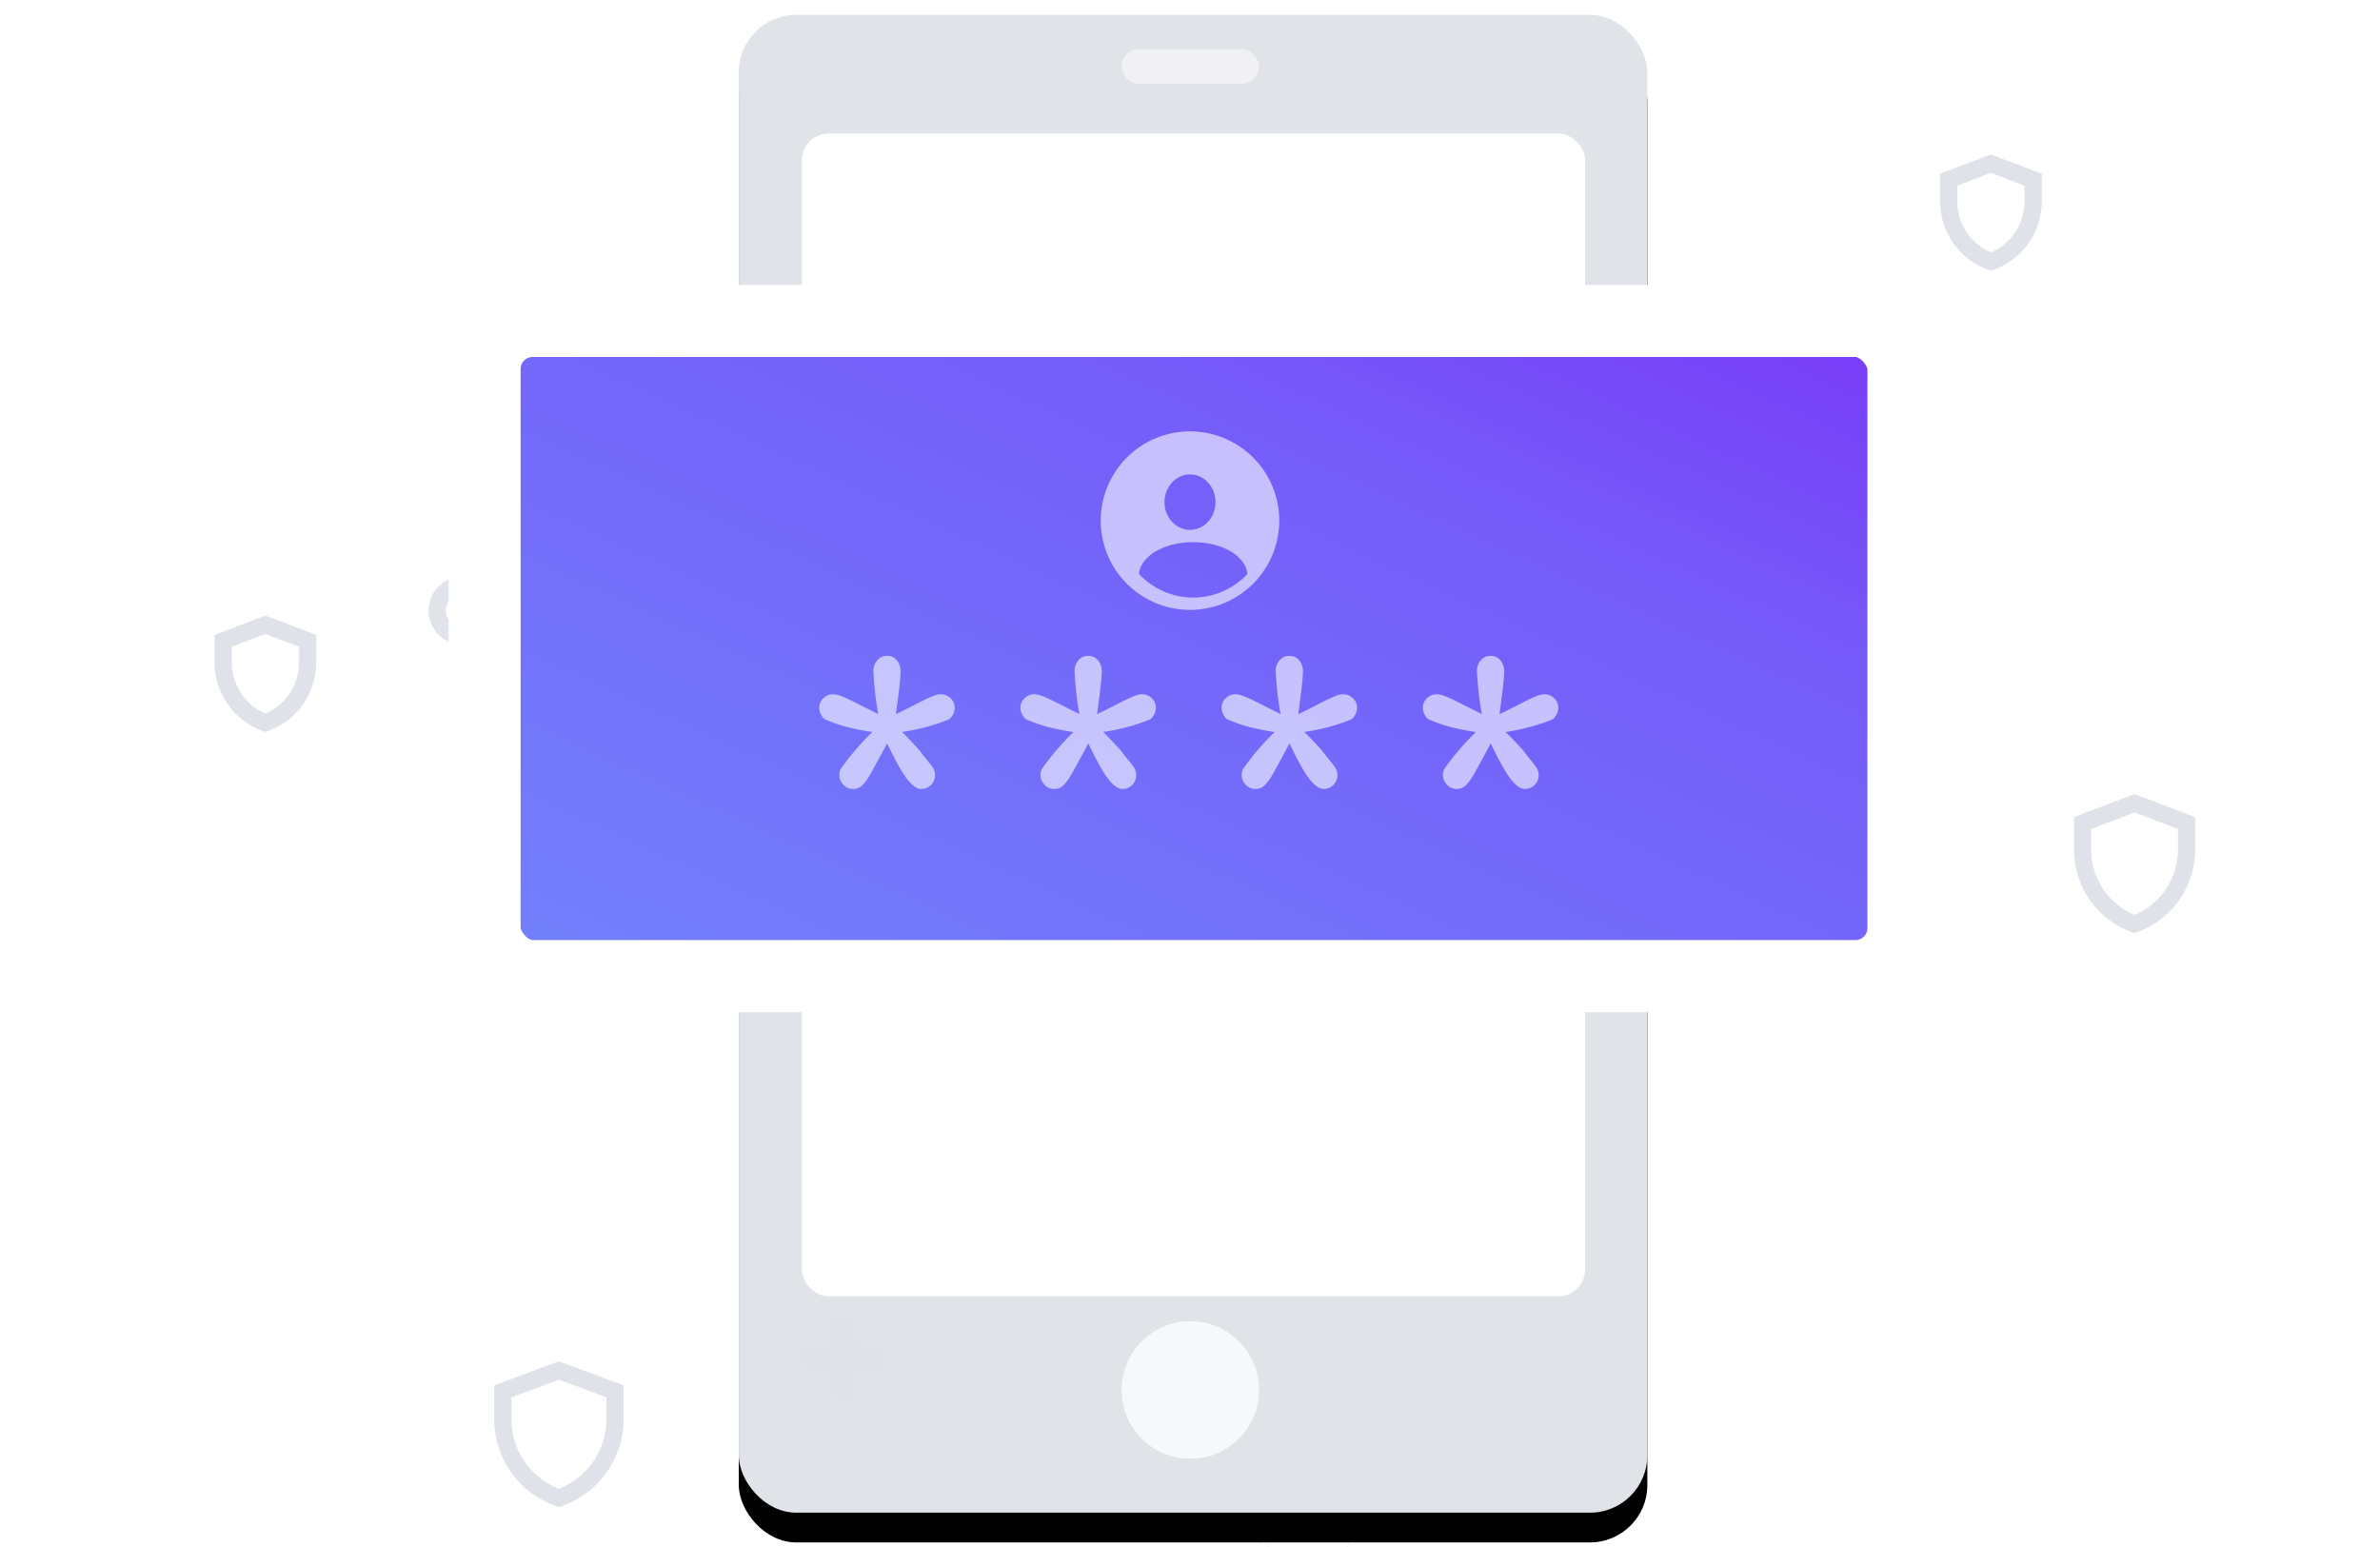 <svg viewBox="0 0 160 104" version="1.1" xmlns="http://www.w3.org/2000/svg" xmlns:xlink="http://www.w3.org/1999/xlink" id="el_de-nm6Gd7"><style>@-webkit-keyframes kf_el_V7rsM87wb8O_an_tvKAjSnRd{0%{-webkit-transform:translate(80.27px,41.599px) scale(.8,.8) translate(-80.27px,-41.599px);transform:translate(80.27px,41.599px) scale(.8,.8) translate(-80.27px,-41.599px)}48%{-webkit-transform:translate(80.27px,41.599px) scale(1,1) translate(-80.27px,-41.599px);transform:translate(80.27px,41.599px) scale(1,1) translate(-80.27px,-41.599px)}}@keyframes kf_el_V7rsM87wb8O_an_tvKAjSnRd{0%{-webkit-transform:translate(80.27px,41.599px) scale(.8,.8) translate(-80.27px,-41.599px);transform:translate(80.27px,41.599px) scale(.8,.8) translate(-80.27px,-41.599px)}48%{-webkit-transform:translate(80.27px,41.599px) scale(1,1) translate(-80.27px,-41.599px);transform:translate(80.27px,41.599px) scale(1,1) translate(-80.27px,-41.599px)}}@-webkit-keyframes kf_el_V7rsM87wb8O_an_Lyh_KRvu-{0%{opacity:0}48%{opacity:1}}@keyframes kf_el_V7rsM87wb8O_an_Lyh_KRvu-{0%{opacity:0}48%{opacity:1}}@-webkit-keyframes kf_el_Nqjyr5OwqpK_an_jyIbdwqHm{0%,68%{opacity:0}94.67%{opacity:1}}@keyframes kf_el_Nqjyr5OwqpK_an_jyIbdwqHm{0%,68%{opacity:0}94.67%{opacity:1}}@-webkit-keyframes kf_el_GHmT--RfwTW_an_vM9-IVpxZ{0%,46.67%{opacity:0}69.33%{opacity:1}}@keyframes kf_el_GHmT--RfwTW_an_vM9-IVpxZ{0%,46.67%{opacity:0}69.33%{opacity:1}}@-webkit-keyframes kf_el_KFhn6QtdXgh_an_d6RTsgAcC{0%,61.33%{opacity:0}94.67%{opacity:1}}@keyframes kf_el_KFhn6QtdXgh_an_d6RTsgAcC{0%,61.33%{opacity:0}94.67%{opacity:1}}@-webkit-keyframes kf_el_Ez4T6o8bEH1_an_q20b8_bqW{0%,74.67%{opacity:0}97.33%{opacity:1}}@keyframes kf_el_Ez4T6o8bEH1_an_q20b8_bqW{0%,74.67%{opacity:0}97.33%{opacity:1}}@-webkit-keyframes kf_el_SrtwKXOGiDR_an_rCWt2Agfd{0%,58.67%{opacity:0}92%{opacity:1}}@keyframes kf_el_SrtwKXOGiDR_an_rCWt2Agfd{0%,58.67%{opacity:0}92%{opacity:1}}@-webkit-keyframes kf_el_-tbPXYp1LK_an_LRuHIA7Xi{0%,69.33%{opacity:0}96%{opacity:1}}@keyframes kf_el_-tbPXYp1LK_an_LRuHIA7Xi{0%,69.33%{opacity:0}96%{opacity:1}}@-webkit-keyframes kf_el_SuX2PSWCPB_an_8gLn4J4iU{0%,74.67%{opacity:0}93.33%{opacity:1}}@keyframes kf_el_SuX2PSWCPB_an_8gLn4J4iU{0%,74.67%{opacity:0}93.33%{opacity:1}}@-webkit-keyframes kf_el_EwhvcAwarF_an_hY6ACrcxR{0%{opacity:0}}@keyframes kf_el_EwhvcAwarF_an_hY6ACrcxR{0%{opacity:0}}@-webkit-keyframes kf_el_LctZZ8jzYy_an_Wzxr2CYMP{0%,46.67%{opacity:0}66.67%{opacity:1}}@keyframes kf_el_LctZZ8jzYy_an_Wzxr2CYMP{0%,46.67%{opacity:0}66.67%{opacity:1}}@-webkit-keyframes kf_el_dALZ0DLFQi_an_Pw1Ewl_c8{0%,58.67%{opacity:0}84%{opacity:1}}@keyframes kf_el_dALZ0DLFQi_an_Pw1Ewl_c8{0%,58.67%{opacity:0}84%{opacity:1}}@-webkit-keyframes kf_el_9fagnayFTt_an_w_IsIjFKQ{0%,58.67%{opacity:0}89.33%{opacity:1}}@keyframes kf_el_9fagnayFTt_an_w_IsIjFKQ{0%,58.67%{opacity:0}89.33%{opacity:1}}@-webkit-keyframes kf_el_IIY0_C8clE_an_OF_hHaBX9{0%,65.33%{opacity:0}97.33%{opacity:1}}@keyframes kf_el_IIY0_C8clE_an_OF_hHaBX9{0%,65.33%{opacity:0}97.33%{opacity:1}}#el_de-nm6Gd7 *{-webkit-animation-duration:2.5s;animation-duration:2.5s;-webkit-animation-iteration-count:1;animation-iteration-count:1;-webkit-animation-timing-function:cubic-bezier(0,0,1,1);animation-timing-function:cubic-bezier(0,0,1,1)}#el_OBTpFeqY_9{stroke:none;stroke-width:1;fill:none}#el_uapR0U6OiG{fill:#fff}#el_9fagnayFTt,#el_IIY0_C8clE{-webkit-animation-fill-mode:forwards;animation-fill-mode:forwards}#el_IIY0_C8clE{fill:#dfe2e8;-webkit-transform:translate(105.353px,-65.899px) rotate(-315deg);transform:translate(105.353px,-65.899px) rotate(-315deg);-webkit-animation-timing-function:cubic-bezier(.42,0,1,1);animation-timing-function:cubic-bezier(.42,0,1,1);-webkit-animation-name:kf_el_IIY0_C8clE_an_OF_hHaBX9;animation-name:kf_el_IIY0_C8clE_an_OF_hHaBX9}#el_9fagnayFTt{-webkit-animation-name:kf_el_9fagnayFTt_an_w_IsIjFKQ;animation-name:kf_el_9fagnayFTt_an_w_IsIjFKQ}#el_9fagnayFTt,#el_LctZZ8jzYy,#el_dALZ0DLFQi{stroke:#dfe2e8;stroke-width:1.156;-webkit-animation-timing-function:cubic-bezier(.42,0,1,1);animation-timing-function:cubic-bezier(.42,0,1,1)}#el_dALZ0DLFQi{-webkit-animation-fill-mode:forwards;animation-fill-mode:forwards;-webkit-animation-name:kf_el_dALZ0DLFQi_an_Pw1Ewl_c8;animation-name:kf_el_dALZ0DLFQi_an_Pw1Ewl_c8}#el_LctZZ8jzYy{-webkit-animation-name:kf_el_LctZZ8jzYy_an_Wzxr2CYMP;animation-name:kf_el_LctZZ8jzYy_an_Wzxr2CYMP}#el_-tbPXYp1LK,#el_EwhvcAwarF,#el_LctZZ8jzYy,#el_SuX2PSWCPB{-webkit-animation-fill-mode:forwards;animation-fill-mode:forwards}#el_EwhvcAwarF{fill:#dfe2e8;-webkit-transform:translate(39.828px,-69.476px) rotate(39deg);transform:translate(39.828px,-69.476px) rotate(39deg);-webkit-animation-name:kf_el_EwhvcAwarF_an_hY6ACrcxR;animation-name:kf_el_EwhvcAwarF_an_hY6ACrcxR;-webkit-animation-timing-function:cubic-bezier(0,0,1,1);animation-timing-function:cubic-bezier(0,0,1,1)}#el_-tbPXYp1LK,#el_SuX2PSWCPB{stroke:#e0e4e9;stroke-width:1.156}#el_SuX2PSWCPB{-webkit-transform:translate(286.705px,95.93px) scale(-1,1) rotate(-37deg);transform:translate(286.705px,95.93px) scale(-1,1) rotate(-37deg);-webkit-animation-name:kf_el_SuX2PSWCPB_an_8gLn4J4iU;animation-name:kf_el_SuX2PSWCPB_an_8gLn4J4iU;-webkit-animation-timing-function:cubic-bezier(.42,0,1,1);animation-timing-function:cubic-bezier(.42,0,1,1)}#el_-tbPXYp1LK{-webkit-transform:translate(52.364px,17.521px) scale(-1,1) rotate(-37deg);transform:translate(52.364px,17.521px) scale(-1,1) rotate(-37deg);-webkit-animation-name:kf_el_-tbPXYp1LK_an_LRuHIA7Xi;animation-name:kf_el_-tbPXYp1LK_an_LRuHIA7Xi;-webkit-animation-timing-function:cubic-bezier(0,0,.58,1);animation-timing-function:cubic-bezier(0,0,.58,1)}#el_LVkhaTGwWK{-webkit-transform:translate(49px,1px);transform:translate(49px,1px)}#el_VsOxXze95d{-webkit-transform:translate(.667px,0);transform:translate(.667px,0)}#el_IOhTK2sEsg{fill:#000;fill-opacity:1}#el_4KyWsU08be{fill:#e0e4e9}#el_glpS7fX3UU{fill:#fff}#el_e4-t89Q00Gn{fill:#f1f1f5}#el_LJpRYQBgNwv{fill:#fff;opacity:.748}#el_Ez4T6o8bEH1,#el_KFhn6QtdXgh,#el_SrtwKXOGiDR{-webkit-animation-fill-mode:forwards;animation-fill-mode:forwards}#el_SrtwKXOGiDR{stroke:#dfe2e8;stroke-width:1.156;-webkit-animation-name:kf_el_SrtwKXOGiDR_an_rCWt2Agfd;animation-name:kf_el_SrtwKXOGiDR_an_rCWt2Agfd;-webkit-animation-timing-function:cubic-bezier(.42,0,1,1);animation-timing-function:cubic-bezier(.42,0,1,1)}#el_Ez4T6o8bEH1,#el_KFhn6QtdXgh{fill:#dfe2e8}#el_Ez4T6o8bEH1{-webkit-transform:translate(70.276px,14.538px) rotate(-315deg);transform:translate(70.276px,14.538px) rotate(-315deg);-webkit-animation-name:kf_el_Ez4T6o8bEH1_an_q20b8_bqW;animation-name:kf_el_Ez4T6o8bEH1_an_q20b8_bqW;-webkit-animation-timing-function:cubic-bezier(0,0,.58,1);animation-timing-function:cubic-bezier(0,0,.58,1)}#el_KFhn6QtdXgh{-webkit-transform:translate(78.702px,26.333px) scale(-1,1) rotate(-37deg);transform:translate(78.702px,26.333px) scale(-1,1) rotate(-37deg);-webkit-animation-name:kf_el_KFhn6QtdXgh_an_d6RTsgAcC;animation-name:kf_el_KFhn6QtdXgh_an_d6RTsgAcC;-webkit-animation-timing-function:cubic-bezier(.42,0,1,1);animation-timing-function:cubic-bezier(.42,0,1,1)}#el_GHmT--RfwTW{fill:#dfe2e8;-webkit-transform:translate(287.972px,96.354px) scale(-1,1) rotate(-37deg);transform:translate(287.972px,96.354px) scale(-1,1) rotate(-37deg);-webkit-animation-name:kf_el_GHmT--RfwTW_an_vM9-IVpxZ;animation-name:kf_el_GHmT--RfwTW_an_vM9-IVpxZ}#el_GHmT--RfwTW,#el_Nqjyr5OwqpK,#el_V7rsM87wb8O{-webkit-animation-fill-mode:forwards;animation-fill-mode:forwards;-webkit-animation-timing-function:cubic-bezier(.42,0,1,1);animation-timing-function:cubic-bezier(.42,0,1,1)}#el_Nqjyr5OwqpK{fill:#dfe2e8;-webkit-transform:translate(17.704px,-21.392px) rotate(-315deg);transform:translate(17.704px,-21.392px) rotate(-315deg);-webkit-animation-name:kf_el_Nqjyr5OwqpK_an_jyIbdwqHm;animation-name:kf_el_Nqjyr5OwqpK_an_jyIbdwqHm}#el_V7rsM87wb8O{-webkit-transform:translate(35px,22px);transform:translate(35px,22px);-webkit-animation-name:kf_el_V7rsM87wb8O_an_Lyh_KRvu-;animation-name:kf_el_V7rsM87wb8O_an_Lyh_KRvu-}#el_q2pCWcGywDW{fill:url(#linearGradient-6);stroke:#fff;stroke-width:4.844}#el_iKJxHiPPd86{fill-opacity:.6;fill:#fff}#el_oWTuqOUxaeX{-webkit-transform:translate(20px,22px);transform:translate(20px,22px);fill:#fff;opacity:.6}#el_V7rsM87wb8O_an_tvKAjSnRd{-webkit-animation-fill-mode:forwards;animation-fill-mode:forwards;-webkit-animation-name:kf_el_V7rsM87wb8O_an_tvKAjSnRd;animation-name:kf_el_V7rsM87wb8O_an_tvKAjSnRd;-webkit-animation-timing-function:cubic-bezier(.42,0,1,1);animation-timing-function:cubic-bezier(.42,0,1,1)}</style><defs><rect id="path-1" x="0" y="0" width="61.078" height="100.692" rx="3.855"/><filter x="-13.9%" y="-6.5%" width="127.8%" height="116.9%" filterUnits="objectBoundingBox" id="filter-2"><feOffset dy="2" in="SourceAlpha" result="shadowOffsetOuter1"/><feGaussianBlur stdDeviation="2.5" in="shadowOffsetOuter1" result="shadowBlurOuter1"/><feColorMatrix values="0 0 0 0 0 0 0 0 0 0 0 0 0 0 0 0 0 0 0.162 0" in="shadowBlurOuter1"/></filter><rect id="path-3" x="4.24" y="7.976" width="52.654" height="78.172" rx="1.795"/><filter x="-20.3%" y="-46.2%" width="140.7%" height="192.5%" filterUnits="objectBoundingBox" id="filter-5"><feOffset dy="2" in="SourceAlpha" result="shadowOffsetOuter1"/><feGaussianBlur stdDeviation="2.5" in="shadowOffsetOuter1" result="shadowBlurOuter1"/><feColorMatrix values="0 0 0 0 0 0 0 0 0 0 0 0 0 0 0 0 0 0 0.15 0" in="shadowBlurOuter1" result="shadowMatrixOuter1"/><feMerge><feMergeNode in="shadowMatrixOuter1"/><feMergeNode in="SourceGraphic"/></feMerge></filter><linearGradient x1="0%" y1="100%" x2="103.234%" y2="-4.459%" id="linearGradient-6"><stop stop-color="#7282FB" offset="0%"/><stop stop-color="#755BF9" offset="68.714%"/><stop stop-color="#7934F7" offset="100%"/></linearGradient></defs><g id="el_OBTpFeqY_9" fill-rule="evenodd"><path id="el_uapR0U6OiG" d="M0 0h160v104H0z"/><path d="M127.9 89.836c3.705 3.761 4.954 3.767 8.737.04-3.783 3.727-3.796 4.977-.093 8.734-3.703-3.757-4.954-3.766-8.735-.035 3.781-3.731 3.796-4.978.092-8.739z" id="el_IIY0_C8clE"/><path d="M143.5 54l-3.5 1.33v1.774c.001 2.254 1.404 4.262 3.5 5.012 2.096-.75 3.499-2.758 3.5-5.012V55.33L143.5 54z" id="el_9fagnayFTt"/><path d="M133.842 11L131 12.08v1.44c.001 1.83 1.14 3.462 2.842 4.07 1.703-.608 2.841-2.24 2.842-4.07v-1.44L133.842 11z" id="el_dALZ0DLFQi"/><path d="M17.842 42L15 43.08v1.44c.001 1.83 1.14 3.462 2.842 4.07 1.703-.608 2.841-2.24 2.842-4.07v-1.44L17.842 42z" id="el_LctZZ8jzYy"/><path d="M118.485 21.027h.748c.633 0 1.146.515 1.146.941v-.941c0 .52-.525.941-1.146.941h-.748v1.415c0 .259-.22.469-.474.469a.466.466 0 0 1-.474-.469v-1.415h-.748c-.633 0-1.147-.514-1.147-.941v.941c0-.52.525-.941 1.147-.941h.748v-1.415c0-.258.22-.468.474-.468.262 0 .474.202.474.468v1.415z" id="el_EwhvcAwarF"/><circle id="el_SuX2PSWCPB" cx="148.019" cy="34.019" r="2.733"/><circle id="el_-tbPXYp1LK" cx="21.241" cy="23.529" r="1.733"/><g id="el_LVkhaTGwWK"><g id="el_VsOxXze95d"><g id="el_NUaO-H-FQ8"><use filter="url(#filter-2)" xlink:href="#path-1" id="el_IOhTK2sEsg"/><use fill-rule="evenodd" xlink:href="#path-1" id="el_4KyWsU08be"/></g><mask id="mask-4" fill="#fff"><use xlink:href="#path-3"/></mask><use id="el_glpS7fX3UU" xlink:href="#path-3"/></g><rect id="el_e4-t89Q00Gn" x="26.4" y="2.311" width="9.244" height="2.311" rx="1.156"/><circle id="el_LJpRYQBgNwv" cx="31.022" cy="92.444" r="4.622"/></g><path d="M37.573 92.133L33.8 93.538v1.874a5.62 5.62 0 0 0 3.773 5.293 5.62 5.62 0 0 0 3.774-5.293v-1.874l-3.774-1.405z" id="el_SrtwKXOGiDR"/><path d="M14.398 88.869c2.735 2.77 3.656 2.775 6.45.028-2.794 2.747-2.803 3.667-.07 6.434-2.733-2.767-3.656-2.773-6.448-.026 2.792-2.748 2.803-3.666.068-6.436z" id="el_Ez4T6o8bEH1"/><path d="M22.867 64.148h1.162c.467 0 .846.38.846.855a.85.85 0 0 1-.846.855h-1.162v1.13a.861.861 0 0 1-.86.866.866.866 0 0 1-.861-.866v-1.13h-1.161a.849.849 0 0 1-.847-.855.85.85 0 0 1 .847-.855h1.161v-1.13c0-.478.382-.866.86-.866.476 0 .861.392.861.866v1.13z" id="el_KFhn6QtdXgh"/><path d="M134.867 77.148h1.162c.467 0 .846.38.846.855a.85.85 0 0 1-.846.855h-1.162v1.13a.861.861 0 0 1-.86.866.866.866 0 0 1-.861-.866v-1.13h-1.161a.849.849 0 0 1-.847-.855.85.85 0 0 1 .847-.855h1.161v-1.13c0-.478.382-.866.86-.866.476 0 .861.392.861.866v1.13z" id="el_GHmT--RfwTW"/><path d="M31.428 7.38c2.783 2.825 3.72 2.83 6.563.028-2.842 2.801-2.852 3.74-.07 6.563-2.782-2.823-3.721-2.83-6.562-.027 2.84-2.803 2.852-3.74.069-6.565z" id="el_Nqjyr5OwqpK"/><g id="el_V7rsM87wb8O_an_tvKAjSnRd" data-animator-group="true" data-animator-type="2"><g id="el_V7rsM87wb8O"><g id="el_w_0Wa8RZeKZ"><g id="el_q2pCWcGywDW" filter="url(#filter-5)"><g id="el_EhtI2VSLVGF"><rect x="-2.422" y="-2.422" width="95.384" height="44.043" rx="3.229" id="el_SvGi6UkJRe-"/></g></g><path d="M46.714 11.759c0 1.028-.767 1.862-1.714 1.862-.946 0-1.714-.834-1.714-1.862 0-1.029.768-1.862 1.714-1.862.947 0 1.714.833 1.714 1.862m-5.143 4.83c.03-.404.234-.778.568-1.1.075-.07.146-.143.233-.208.67-.508 1.694-.833 2.842-.833 1.149 0 2.172.325 2.842.833.087.065.159.138.233.209.334.32.538.695.568 1.1a5 5 0 0 1-3.578 1.582h-.13a5 5 0 0 1-3.578-1.583M45 7a6 6 0 1 0 0 12 6 6 0 0 0 0-12" id="el_iKJxHiPPd86"/><g id="el_oWTuqOUxaeX"><path d="M5.233 4.01c.478-.228.927-.454 1.362-.681.436-.227.777-.39 1.03-.497.253-.106.459-.16.613-.16.258 0 .478.088.665.266.187.179.28.396.28.661a.97.97 0 0 1-.135.468c-.089.16-.187.265-.29.309-.946.386-1.98.66-3.118.835.206.197.46.458.759.781.3.323.458.497.472.521.108.16.263.352.46.589.196.236.332.415.411.55a.93.93 0 0 1 .117.482.91.91 0 0 1-.94.902c-.277 0-.59-.222-.937-.665-.346-.444-.796-1.245-1.343-2.398a97.309 97.309 0 0 1-1.119 2.06c-.192.333-.374.584-.548.753a.841.841 0 0 1-.603.255.877.877 0 0 1-.675-.29c-.177-.192-.266-.395-.266-.617 0-.202.037-.357.107-.463a17.22 17.22 0 0 1 2.107-2.456 19.417 19.417 0 0 1-1.648-.328c-.482-.12-.992-.299-1.535-.53-.09-.044-.173-.15-.258-.31A.965.965 0 0 1 .075 3.6c0-.265.094-.482.28-.66a.904.904 0 0 1 .642-.266c.178 0 .393.053.66.164.267.11.6.265 1.002.473.402.207.87.439 1.385.694A17.13 17.13 0 0 1 3.81 2.37c-.06-.618-.093-1.033-.093-1.26 0-.28.084-.516.257-.718a.829.829 0 0 1 .665-.3.82.82 0 0 1 .65.3c.169.198.258.463.258.796 0 .092-.014.27-.038.535-.023.266-.06.594-.107.975s-.113.82-.169 1.312z" id="el_vsz4PwJTv6u"/><path d="M18.757 4.01c.478-.228.927-.454 1.363-.681.435-.227.777-.39 1.03-.497.252-.106.458-.16.613-.16.257 0 .477.088.664.266a.874.874 0 0 1 .281.661.97.97 0 0 1-.136.468c-.089.16-.187.265-.29.309-.945.386-1.98.66-3.117.835.206.197.458.458.758.781s.459.497.473.521c.107.16.262.352.458.589.197.236.333.415.412.55a.93.93 0 0 1 .117.482.91.91 0 0 1-.94.902c-.277 0-.59-.222-.937-.665-.346-.444-.795-1.245-1.343-2.398a97.309 97.309 0 0 1-1.119 2.06c-.192.333-.374.584-.547.753a.841.841 0 0 1-.604.255.877.877 0 0 1-.674-.29c-.178-.192-.267-.395-.267-.617 0-.202.037-.357.108-.463a17.22 17.22 0 0 1 2.106-2.456 19.417 19.417 0 0 1-1.648-.328c-.482-.12-.992-.299-1.535-.53-.089-.044-.173-.15-.257-.31a.965.965 0 0 1-.127-.448.87.87 0 0 1 .281-.66.904.904 0 0 1 .641-.266c.178 0 .393.053.66.164.267.11.6.265 1.002.473.403.207.87.439 1.386.694a17.13 17.13 0 0 1-.235-1.635c-.06-.618-.093-1.033-.093-1.26 0-.28.084-.516.257-.718a.829.829 0 0 1 .665-.3.82.82 0 0 1 .65.3c.17.198.258.463.258.796 0 .092-.014.27-.037.535-.024.266-.061.594-.108.975s-.112.82-.169 1.312z" id="el_81RRVlsYt85"/><path d="M32.282 4.01c.477-.228.927-.454 1.362-.681.435-.227.777-.39 1.03-.497.252-.106.458-.16.613-.16.257 0 .477.088.664.266a.87.87 0 0 1 .281.661.97.97 0 0 1-.135.468c-.09.16-.188.265-.29.309-.946.386-1.98.66-3.118.835.206.197.459.458.758.781.3.323.459.497.473.521.108.16.262.352.459.589.196.236.332.415.412.55a.93.93 0 0 1 .117.482.91.91 0 0 1-.94.902c-.277 0-.591-.222-.937-.665-.347-.444-.796-1.245-1.344-2.398a97.309 97.309 0 0 1-1.118 2.06c-.192.333-.375.584-.548.753a.841.841 0 0 1-.604.255.877.877 0 0 1-.674-.29c-.178-.192-.267-.395-.267-.617 0-.202.038-.357.108-.463a17.22 17.22 0 0 1 2.106-2.456 19.417 19.417 0 0 1-1.647-.328c-.483-.12-.993-.299-1.536-.53-.089-.044-.173-.15-.257-.31a.965.965 0 0 1-.127-.448.87.87 0 0 1 .281-.66.904.904 0 0 1 .642-.266c.177 0 .393.053.66.164.266.11.599.265 1.001.473.403.207.87.439 1.386.694a17.13 17.13 0 0 1-.234-1.635c-.061-.618-.094-1.033-.094-1.26 0-.28.084-.516.258-.718a.829.829 0 0 1 .664-.3.82.82 0 0 1 .65.3c.17.198.258.463.258.796 0 .092-.014.27-.037.535-.024.266-.061.594-.108.975s-.107.82-.168 1.312z" id="el_rwdRW1iPa5_"/><path d="M45.81 4.01c.478-.228.927-.454 1.363-.681.435-.227.777-.39 1.03-.497.252-.106.458-.16.613-.16.257 0 .477.088.664.266a.87.87 0 0 1 .281.661.97.97 0 0 1-.135.468c-.09.16-.188.265-.29.309-.946.386-1.985.66-3.118.835.206.197.459.458.758.781.3.323.459.497.473.521.108.16.262.352.459.589.196.236.332.415.412.55a.93.93 0 0 1 .117.482.91.91 0 0 1-.94.902c-.277 0-.591-.222-.937-.665-.347-.444-.796-1.245-1.344-2.398a97.309 97.309 0 0 1-1.119 2.06c-.191.333-.374.584-.547.753a.841.841 0 0 1-.604.255.877.877 0 0 1-.674-.29c-.178-.192-.267-.395-.267-.617 0-.202.038-.357.108-.463a17.22 17.22 0 0 1 2.106-2.456 19.417 19.417 0 0 1-1.648-.328c-.482-.12-.992-.299-1.535-.53-.089-.044-.173-.15-.257-.31a.965.965 0 0 1-.127-.448.87.87 0 0 1 .281-.66.904.904 0 0 1 .641-.266c.178 0 .394.053.66.164.267.11.6.265 1.002.473.403.207.87.439 1.386.694a17.13 17.13 0 0 1-.234-1.635c-.061-.618-.094-1.033-.094-1.26 0-.28.084-.516.257-.718a.829.829 0 0 1 .665-.3.82.82 0 0 1 .65.3c.17.198.258.463.258.796 0 .092-.014.27-.037.535-.024.266-.061.594-.108.975s-.112.82-.168 1.312z" id="el_iFBJe0HdNhC"/></g></g></g></g></g></svg>